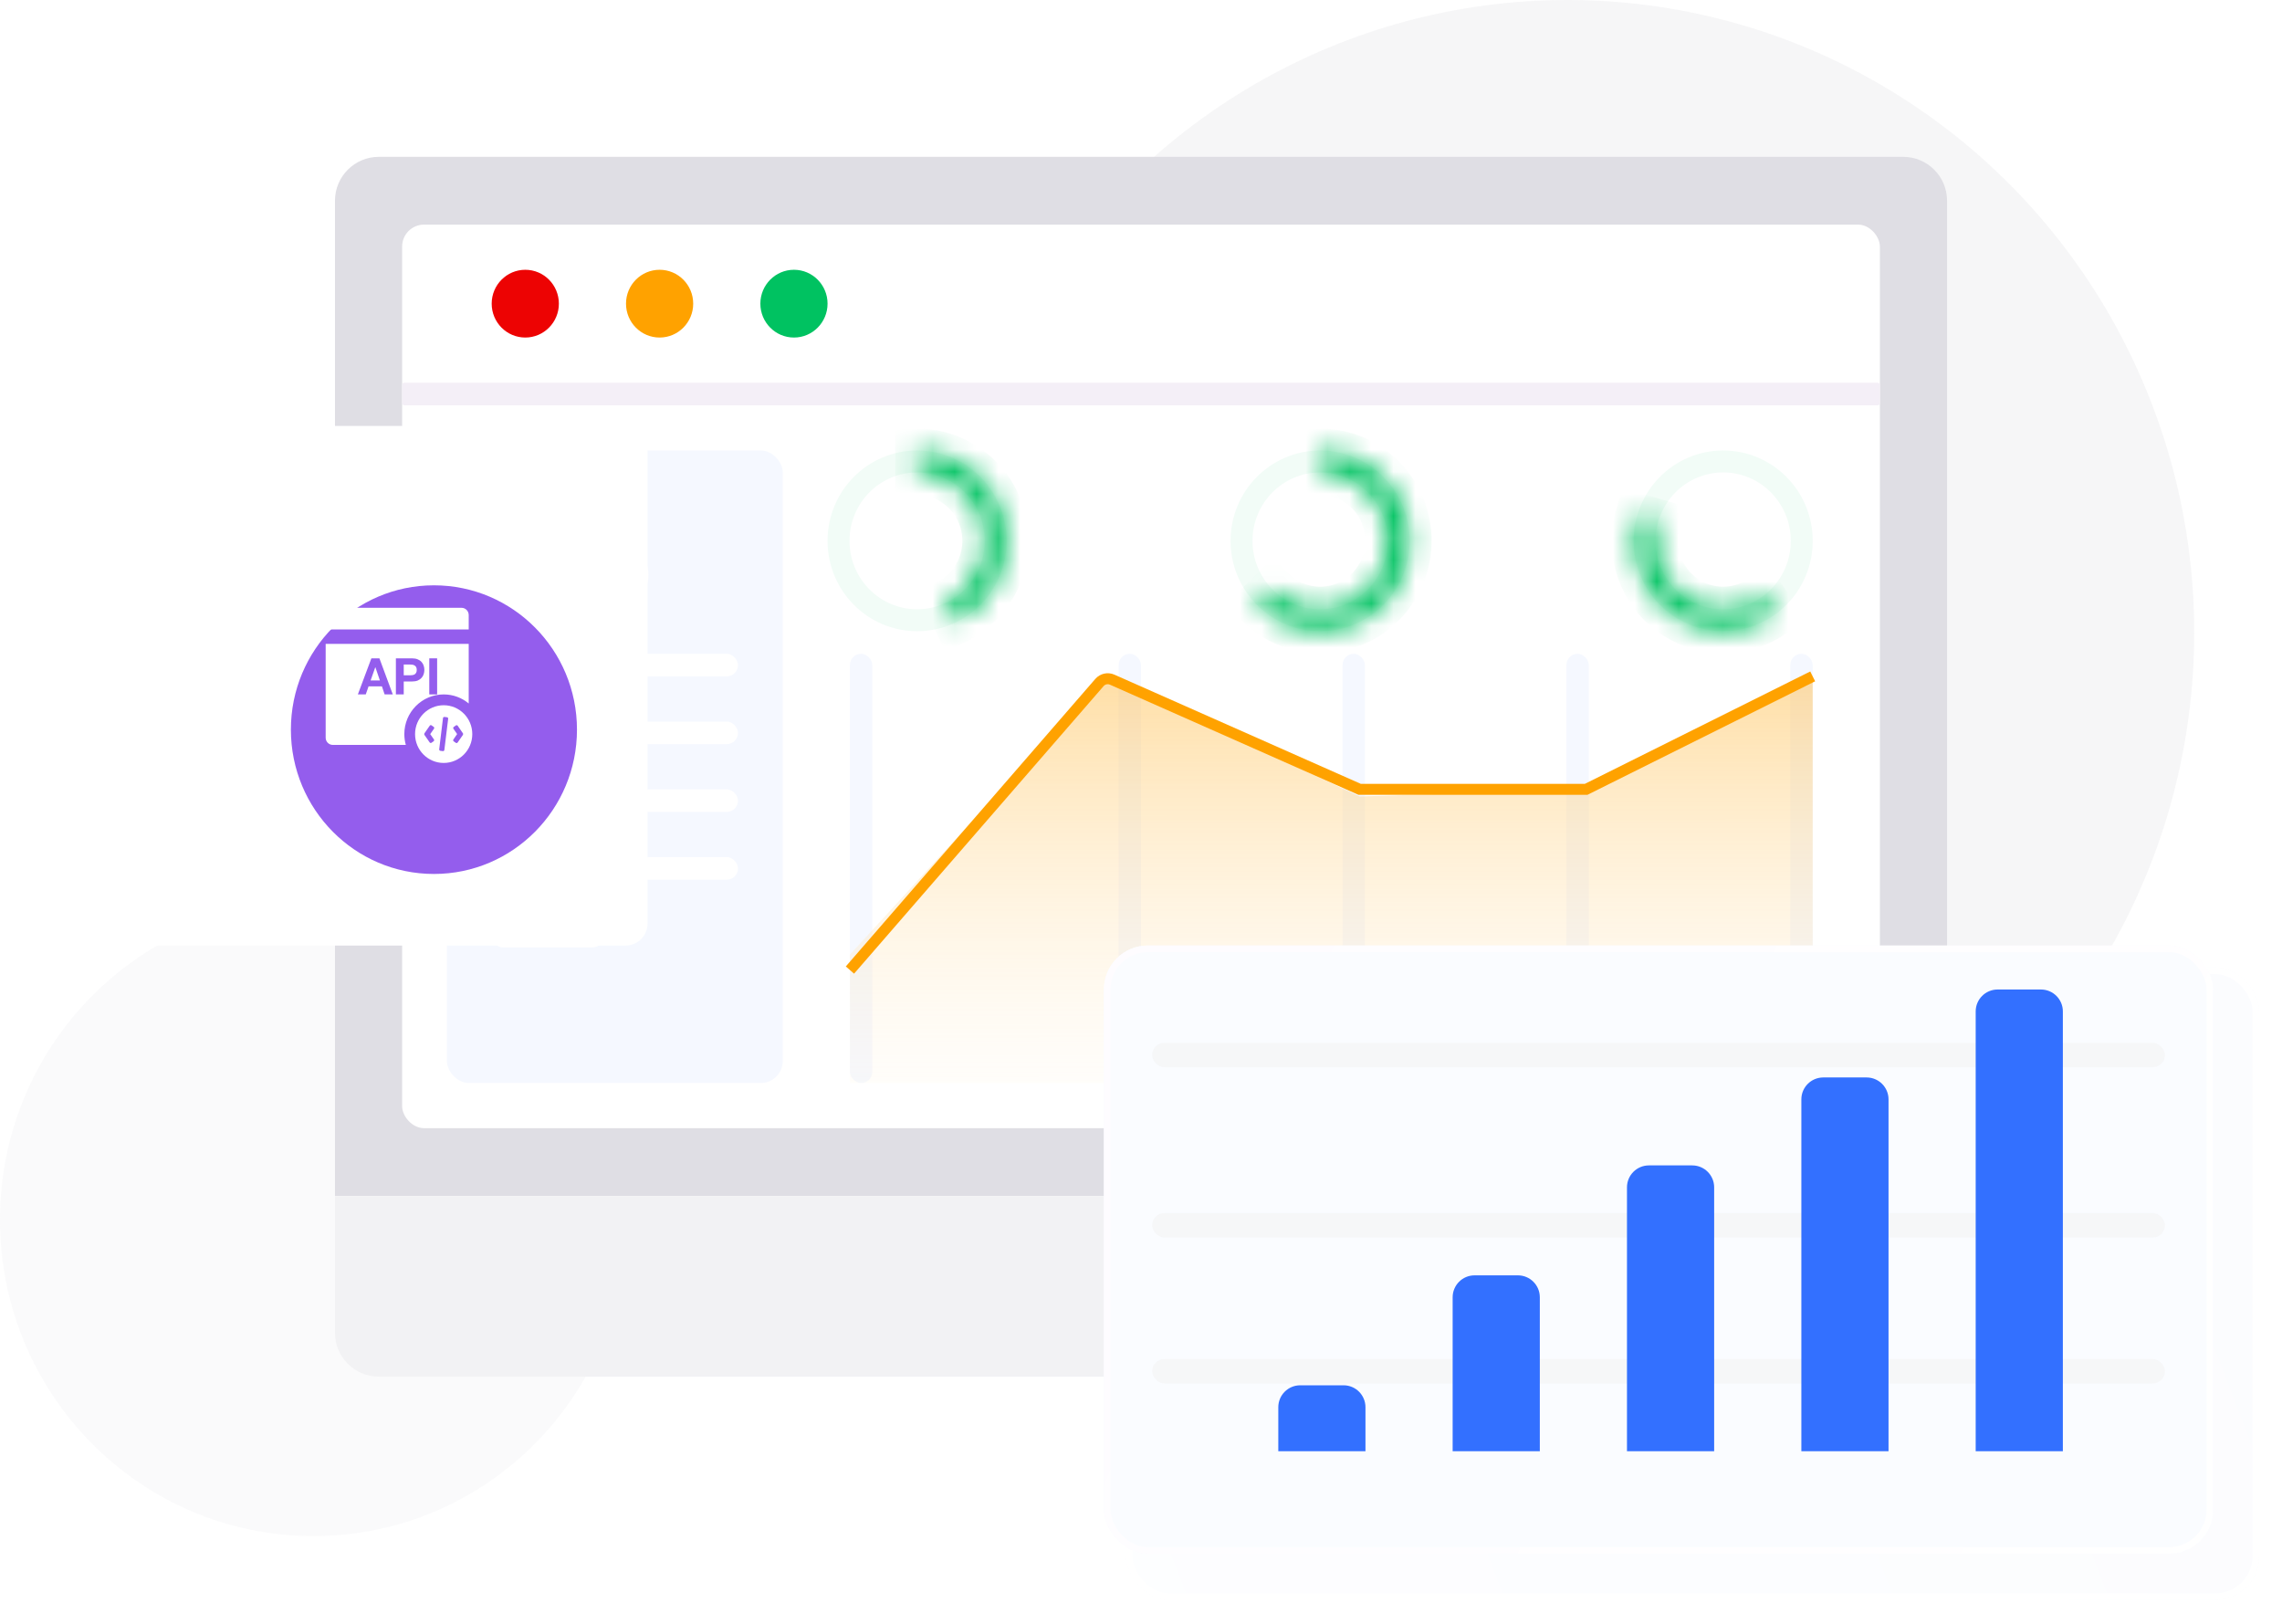 <svg width="104" height="74" viewBox="0 0 104 74" fill="none" xmlns="http://www.w3.org/2000/svg">
<ellipse opacity="0.8" cx="71.428" cy="28.823" rx="28.571" ry="28.823" fill="#E9E8EC" fill-opacity="0.5"/>
<ellipse opacity="0.4" cx="14.286" cy="55.588" rx="14.286" ry="14.412" fill="#E9E8EC" fill-opacity="0.5"/>
<g filter="url(#filter0_d_4722_205278)">
<path d="M13.266 7.147C13.266 6.042 14.161 5.147 15.266 5.147H84.735C85.84 5.147 86.735 6.042 86.735 7.147V52.5H13.266V7.147Z" fill="#DFDEE4"/>
<path d="M13.266 52.5H86.735V58.735C86.735 59.84 85.84 60.735 84.735 60.735H15.266C14.161 60.735 13.266 59.84 13.266 58.735V52.5Z" fill="#F2F2F4"/>
<ellipse cx="50.511" cy="56.103" rx="1.531" ry="1.544" fill="#D4D3D7"/>
<rect x="16.327" y="8.235" width="67.347" height="41.176" rx="1" fill="white"/>
<rect x="16.327" y="15.441" width="67.347" height="1.029" rx="0.1" fill="#F4EFF7"/>
<ellipse cx="21.939" cy="11.838" rx="1.531" ry="1.544" fill="#ED0303"/>
<ellipse cx="28.061" cy="11.838" rx="1.531" ry="1.544" fill="#FFA200"/>
<ellipse cx="34.184" cy="11.838" rx="1.531" ry="1.544" fill="#00C261"/>
<rect x="18.368" y="18.529" width="15.306" height="28.823" rx="1" fill="#F5F8FF"/>
<ellipse cx="26.021" cy="24.191" rx="1.531" ry="1.544" fill="white"/>
<rect x="20.409" y="27.794" width="11.225" height="1.029" rx="0.515" fill="white"/>
<rect x="20.409" y="30.882" width="11.225" height="1.029" rx="0.515" fill="white"/>
<rect x="20.409" y="33.971" width="11.225" height="1.029" rx="0.515" fill="white"/>
<rect x="20.409" y="37.059" width="11.225" height="1.029" rx="0.515" fill="white"/>
<rect x="20.409" y="40.147" width="5.102" height="1.029" rx="0.515" fill="white"/>
<path d="M43.378 22.647C43.378 24.649 41.77 26.265 39.797 26.265C37.822 26.265 36.215 24.649 36.215 22.647C36.215 20.645 37.822 19.029 39.797 19.029C41.77 19.029 43.378 20.645 43.378 22.647Z" stroke="#F2FCF7"/>
<mask id="path-19-inside-1_4722_205278" fill="white">
<path d="M39.797 18.529C40.722 18.529 41.621 18.847 42.344 19.43C43.068 20.013 43.573 20.827 43.778 21.738C43.982 22.649 43.873 23.603 43.469 24.444C43.065 25.284 42.389 25.961 41.554 26.363L41.115 25.435C41.742 25.133 42.248 24.625 42.551 23.995C42.855 23.364 42.936 22.649 42.783 21.965C42.63 21.282 42.251 20.671 41.708 20.234C41.165 19.796 40.491 19.558 39.797 19.558L39.797 18.529Z"/>
</mask>
<path d="M39.797 18.529C40.722 18.529 41.621 18.847 42.344 19.43C43.068 20.013 43.573 20.827 43.778 21.738C43.982 22.649 43.873 23.603 43.469 24.444C43.065 25.284 42.389 25.961 41.554 26.363L41.115 25.435C41.742 25.133 42.248 24.625 42.551 23.995C42.855 23.364 42.936 22.649 42.783 21.965C42.63 21.282 42.251 20.671 41.708 20.234C41.165 19.796 40.491 19.558 39.797 19.558L39.797 18.529Z" stroke="#00C261" stroke-width="2" mask="url(#path-19-inside-1_4722_205278)"/>
<path d="M61.745 22.647C61.745 24.649 60.138 26.265 58.164 26.265C56.19 26.265 54.582 24.649 54.582 22.647C54.582 20.645 56.19 19.029 58.164 19.029C60.138 19.029 61.745 20.645 61.745 22.647Z" stroke="#F2FCF7"/>
<mask id="path-21-inside-2_4722_205278" fill="white">
<path d="M58.164 18.529C58.835 18.529 59.496 18.696 60.088 19.015C60.68 19.335 61.184 19.796 61.557 20.359C61.93 20.922 62.16 21.57 62.226 22.243C62.291 22.917 62.191 23.597 61.935 24.223C61.678 24.848 61.272 25.4 60.753 25.83C60.234 26.259 59.618 26.553 58.96 26.686C58.302 26.818 57.621 26.784 56.979 26.587C56.337 26.391 55.752 26.037 55.278 25.559L55.998 24.831C56.355 25.19 56.793 25.455 57.275 25.603C57.757 25.75 58.267 25.776 58.761 25.677C59.255 25.577 59.717 25.357 60.106 25.035C60.495 24.712 60.8 24.298 60.992 23.829C61.185 23.36 61.26 22.85 61.211 22.344C61.161 21.839 60.989 21.353 60.71 20.931C60.43 20.508 60.051 20.162 59.607 19.923C59.163 19.683 58.667 19.558 58.164 19.558L58.164 18.529Z"/>
</mask>
<path d="M58.164 18.529C58.835 18.529 59.496 18.696 60.088 19.015C60.68 19.335 61.184 19.796 61.557 20.359C61.93 20.922 62.16 21.57 62.226 22.243C62.291 22.917 62.191 23.597 61.935 24.223C61.678 24.848 61.272 25.4 60.753 25.83C60.234 26.259 59.618 26.553 58.96 26.686C58.302 26.818 57.621 26.784 56.979 26.587C56.337 26.391 55.752 26.037 55.278 25.559L55.998 24.831C56.355 25.19 56.793 25.455 57.275 25.603C57.757 25.75 58.267 25.776 58.761 25.677C59.255 25.577 59.717 25.357 60.106 25.035C60.495 24.712 60.8 24.298 60.992 23.829C61.185 23.36 61.26 22.85 61.211 22.344C61.161 21.839 60.989 21.353 60.71 20.931C60.43 20.508 60.051 20.162 59.607 19.923C59.163 19.683 58.667 19.558 58.164 19.558L58.164 18.529Z" stroke="#00C261" stroke-width="2" mask="url(#path-21-inside-2_4722_205278)"/>
<path d="M80.113 22.647C80.113 24.649 78.505 26.265 76.531 26.265C74.557 26.265 72.95 24.649 72.95 22.647C72.95 20.645 74.557 19.029 76.531 19.029C78.505 19.029 80.113 20.645 80.113 22.647Z" stroke="#F2FCF7"/>
<mask id="path-23-inside-3_4722_205278" fill="white">
<path d="M78.943 25.969C78.253 26.479 77.422 26.757 76.567 26.764C75.712 26.772 74.876 26.508 74.178 26.011C73.479 25.514 72.953 24.808 72.674 23.992C72.394 23.177 72.376 22.294 72.621 21.468L73.598 21.762C73.414 22.382 73.428 23.045 73.638 23.656C73.847 24.268 74.242 24.797 74.766 25.171C75.29 25.544 75.917 25.741 76.558 25.736C77.199 25.73 77.823 25.521 78.34 25.139L78.943 25.969Z"/>
</mask>
<path d="M78.943 25.969C78.253 26.479 77.422 26.757 76.567 26.764C75.712 26.772 74.876 26.508 74.178 26.011C73.479 25.514 72.953 24.808 72.674 23.992C72.394 23.177 72.376 22.294 72.621 21.468L73.598 21.762C73.414 22.382 73.428 23.045 73.638 23.656C73.847 24.268 74.242 24.797 74.766 25.171C75.29 25.544 75.917 25.741 76.558 25.736C77.199 25.73 77.823 25.521 78.34 25.139L78.943 25.969Z" stroke="#00C261" stroke-width="2" mask="url(#path-23-inside-3_4722_205278)"/>
<rect x="36.735" y="27.794" width="1.02" height="19.559" rx="0.51" fill="#F5F8FF"/>
<rect x="48.98" y="27.794" width="1.02" height="19.559" rx="0.51" fill="#F5F8FF"/>
<rect x="59.184" y="27.794" width="1.02" height="19.559" rx="0.51" fill="#F5F8FF"/>
<rect x="69.388" y="27.794" width="1.02" height="19.559" rx="0.51" fill="#F5F8FF"/>
<rect x="79.592" y="27.794" width="1.02" height="19.559" rx="0.51" fill="#F5F8FF"/>
<path d="M48.101 29.095L36.735 41.501V47.353H80.612V28.823L70.408 33.97L59.964 34.295L48.683 28.98C48.484 28.887 48.249 28.933 48.101 29.095Z" fill="url(#paint0_linear_4722_205278)"/>
<path d="M36.735 42.206L48.107 29.102C48.251 28.936 48.487 28.884 48.687 28.973L59.964 33.97H70.288L80.612 28.823" stroke="#FFA200" stroke-width="0.5"/>
<g filter="url(#filter1_d_4722_205278)">
<rect x="2.041" y="14.412" width="23.469" height="23.677" rx="1" fill="white"/>
<g filter="url(#filter2_d_4722_205278)">
<ellipse cx="13.776" cy="26.25" rx="6.519" ry="6.577" fill="#945DED"/>
</g>
<g clip-path="url(#clip0_4722_205278)">
<path d="M10.842 23.027C10.842 22.846 10.988 22.698 11.168 22.698H17.035C17.215 22.698 17.361 22.846 17.361 23.027V23.685H10.842V23.027Z" fill="white"/>
<path d="M10.842 24.343H17.361V27.058C17.051 26.8 16.654 26.645 16.22 26.645C15.23 26.645 14.427 27.454 14.427 28.453C14.427 28.624 14.451 28.79 14.495 28.946H11.168C10.988 28.946 10.842 28.799 10.842 28.618V24.343Z" fill="white"/>
<path d="M16.22 29.768C16.941 29.768 17.524 29.18 17.524 28.453C17.524 27.727 16.941 27.138 16.22 27.138C15.5 27.138 14.916 27.727 14.916 28.453C14.916 29.18 15.5 29.768 16.22 29.768ZM16.256 27.671L16.373 27.686C16.406 27.69 16.429 27.72 16.425 27.752L16.251 29.177C16.247 29.209 16.218 29.233 16.185 29.229L16.068 29.214C16.035 29.21 16.012 29.18 16.016 29.147L16.189 27.723C16.193 27.69 16.223 27.667 16.256 27.671ZM15.607 28.454L15.776 28.696C15.795 28.723 15.788 28.761 15.761 28.779L15.664 28.848C15.637 28.867 15.6 28.86 15.582 28.833L15.344 28.491C15.332 28.473 15.33 28.452 15.338 28.433C15.339 28.426 15.342 28.419 15.347 28.413L15.585 28.07C15.603 28.043 15.64 28.036 15.667 28.055L15.764 28.124C15.791 28.142 15.798 28.18 15.779 28.207L15.607 28.454ZM16.665 28.21C16.646 28.183 16.653 28.146 16.679 28.127L16.776 28.058C16.803 28.039 16.84 28.046 16.859 28.073L17.097 28.416C17.109 28.433 17.111 28.454 17.103 28.473C17.102 28.48 17.099 28.487 17.094 28.494L16.856 28.836C16.837 28.863 16.8 28.87 16.773 28.851L16.676 28.782C16.65 28.764 16.643 28.726 16.662 28.699L16.833 28.452L16.665 28.21Z" fill="white"/>
<path d="M12.89 26.009L13.103 25.406H13.107L13.313 26.009H12.89ZM12.925 25.001L12.309 26.645H12.669L12.797 26.279H13.406L13.529 26.645H13.901L13.292 25.001H12.925Z" fill="#945DED"/>
<path d="M14.4 25.774V25.282H14.678C14.719 25.282 14.759 25.285 14.797 25.291C14.835 25.297 14.868 25.309 14.897 25.328C14.926 25.345 14.949 25.369 14.966 25.401C14.984 25.434 14.993 25.476 14.993 25.528C14.993 25.58 14.984 25.622 14.966 25.655C14.949 25.687 14.926 25.712 14.897 25.731C14.868 25.748 14.835 25.759 14.797 25.765C14.759 25.771 14.719 25.774 14.678 25.774H14.4ZM14.042 25.001V26.645H14.4V26.055H14.777C14.878 26.055 14.965 26.041 15.037 26.012C15.108 25.981 15.166 25.941 15.21 25.892C15.256 25.843 15.288 25.787 15.308 25.724C15.329 25.659 15.34 25.594 15.34 25.528C15.34 25.461 15.329 25.395 15.308 25.332C15.288 25.27 15.256 25.213 15.21 25.164C15.166 25.115 15.108 25.076 15.037 25.047C14.965 25.016 14.878 25.001 14.777 25.001H14.042Z" fill="#945DED"/>
<path d="M15.564 25.001V26.645H15.922V25.001H15.564Z" fill="#945DED"/>
</g>
</g>
<g filter="url(#filter3_d_4722_205278)">
<g opacity="0.1" filter="url(#filter4_d_4722_205278)">
<rect x="46.311" y="38.088" width="51.648" height="28.823" rx="2" fill="url(#paint1_linear_4722_205278)"/>
<rect x="46.461" y="38.238" width="51.348" height="28.523" rx="1.85" stroke="white" stroke-width="0.3"/>
</g>
<g filter="url(#filter5_d_4722_205278)">
<rect x="46.311" y="38.088" width="50.549" height="27.715" rx="2" fill="#FAFCFF"/>
<rect x="46.461" y="38.238" width="50.249" height="27.415" rx="1.85" stroke="url(#paint2_linear_4722_205278)" stroke-width="0.3"/>
</g>
<rect opacity="0.5" x="48.509" y="56.934" width="46.154" height="1.109" rx="0.554" fill="#F2F2F2"/>
<rect opacity="0.5" x="48.509" y="50.283" width="46.154" height="1.109" rx="0.554" fill="#F2F2F2"/>
<rect opacity="0.5" x="48.509" y="42.523" width="46.154" height="1.109" rx="0.554" fill="#F2F2F2"/>
<path d="M54.257 59.128C54.257 58.576 54.705 58.128 55.257 58.128H57.23C57.782 58.128 58.23 58.576 58.23 59.128V61.134H54.257V59.128Z" fill="#3370FF"/>
<path d="M62.203 54.118C62.203 53.566 62.65 53.118 63.203 53.118H65.176C65.728 53.118 66.176 53.566 66.176 54.118V61.134H62.203V54.118Z" fill="#3370FF"/>
<path d="M70.148 49.108C70.148 48.556 70.596 48.108 71.148 48.108H73.121C73.674 48.108 74.121 48.556 74.121 49.108V61.134H70.148V49.108Z" fill="#3370FF"/>
<path d="M78.095 45.1C78.095 44.548 78.542 44.1 79.095 44.1H81.068C81.62 44.1 82.068 44.548 82.068 45.1V61.134H78.095V45.1Z" fill="#3370FF"/>
<path d="M86.04 41.092C86.04 40.54 86.488 40.092 87.04 40.092H89.013C89.566 40.092 90.013 40.54 90.013 41.092V61.134H86.04V41.092Z" fill="#3370FF"/>
</g>
</g>
<defs>
<filter id="filter0_d_4722_205278" x="0.041" y="3.147" width="103.918" height="69.765" filterUnits="userSpaceOnUse" color-interpolation-filters="sRGB">
<feFlood flood-opacity="0" result="BackgroundImageFix"/>
<feColorMatrix in="SourceAlpha" type="matrix" values="0 0 0 0 0 0 0 0 0 0 0 0 0 0 0 0 0 0 127 0" result="hardAlpha"/>
<feOffset dx="2" dy="2"/>
<feGaussianBlur stdDeviation="2"/>
<feComposite in2="hardAlpha" operator="out"/>
<feColorMatrix type="matrix" values="0 0 0 0 0.131 0 0 0 0 0 0 0 0 0 0.343 0 0 0 0.11 0"/>
<feBlend mode="normal" in2="BackgroundImageFix" result="effect1_dropShadow_4722_205278"/>
<feBlend mode="normal" in="SourceGraphic" in2="effect1_dropShadow_4722_205278" result="shape"/>
</filter>
<filter id="filter1_d_4722_205278" x="0.041" y="13.412" width="31.469" height="31.677" filterUnits="userSpaceOnUse" color-interpolation-filters="sRGB">
<feFlood flood-opacity="0" result="BackgroundImageFix"/>
<feColorMatrix in="SourceAlpha" type="matrix" values="0 0 0 0 0 0 0 0 0 0 0 0 0 0 0 0 0 0 127 0" result="hardAlpha"/>
<feOffset dx="2" dy="3"/>
<feGaussianBlur stdDeviation="2"/>
<feComposite in2="hardAlpha" operator="out"/>
<feColorMatrix type="matrix" values="0 0 0 0 0.218 0 0 0 0 0.144 0 0 0 0 0.015 0 0 0 0.06 0"/>
<feBlend mode="normal" in2="BackgroundImageFix" result="effect1_dropShadow_4722_205278"/>
<feBlend mode="normal" in="SourceGraphic" in2="effect1_dropShadow_4722_205278" result="shape"/>
</filter>
<filter id="filter2_d_4722_205278" x="5.256" y="17.673" width="21.039" height="21.154" filterUnits="userSpaceOnUse" color-interpolation-filters="sRGB">
<feFlood flood-opacity="0" result="BackgroundImageFix"/>
<feColorMatrix in="SourceAlpha" type="matrix" values="0 0 0 0 0 0 0 0 0 0 0 0 0 0 0 0 0 0 127 0" result="hardAlpha"/>
<feOffset dx="2" dy="2"/>
<feGaussianBlur stdDeviation="2"/>
<feComposite in2="hardAlpha" operator="out"/>
<feColorMatrix type="matrix" values="0 0 0 0 0.139 0 0 0 0 0.001 0 0 0 0 0.362 0 0 0 0.18 0"/>
<feBlend mode="normal" in2="BackgroundImageFix" result="effect1_dropShadow_4722_205278"/>
<feBlend mode="normal" in="SourceGraphic" in2="effect1_dropShadow_4722_205278" result="shape"/>
</filter>
<filter id="filter3_d_4722_205278" x="44.311" y="37.088" width="59.648" height="36.824" filterUnits="userSpaceOnUse" color-interpolation-filters="sRGB">
<feFlood flood-opacity="0" result="BackgroundImageFix"/>
<feColorMatrix in="SourceAlpha" type="matrix" values="0 0 0 0 0 0 0 0 0 0 0 0 0 0 0 0 0 0 127 0" result="hardAlpha"/>
<feOffset dx="2" dy="3"/>
<feGaussianBlur stdDeviation="2"/>
<feComposite in2="hardAlpha" operator="out"/>
<feColorMatrix type="matrix" values="0 0 0 0 0.218 0 0 0 0 0.144 0 0 0 0 0.015 0 0 0 0.06 0"/>
<feBlend mode="normal" in2="BackgroundImageFix" result="effect1_dropShadow_4722_205278"/>
<feBlend mode="normal" in="SourceGraphic" in2="effect1_dropShadow_4722_205278" result="shape"/>
</filter>
<filter id="filter4_d_4722_205278" x="46.311" y="38.088" width="53.648" height="30.823" filterUnits="userSpaceOnUse" color-interpolation-filters="sRGB">
<feFlood flood-opacity="0" result="BackgroundImageFix"/>
<feColorMatrix in="SourceAlpha" type="matrix" values="0 0 0 0 0 0 0 0 0 0 0 0 0 0 0 0 0 0 127 0" result="hardAlpha"/>
<feOffset dx="1" dy="1"/>
<feGaussianBlur stdDeviation="0.5"/>
<feComposite in2="hardAlpha" operator="out"/>
<feColorMatrix type="matrix" values="0 0 0 0 0.292 0 0 0 0 0.003 0 0 0 0 0.735 0 0 0 0.2 0"/>
<feBlend mode="normal" in2="BackgroundImageFix" result="effect1_dropShadow_4722_205278"/>
<feBlend mode="normal" in="SourceGraphic" in2="effect1_dropShadow_4722_205278" result="shape"/>
</filter>
<filter id="filter5_d_4722_205278" x="45.311" y="37.088" width="52.549" height="29.715" filterUnits="userSpaceOnUse" color-interpolation-filters="sRGB">
<feFlood flood-opacity="0" result="BackgroundImageFix"/>
<feColorMatrix in="SourceAlpha" type="matrix" values="0 0 0 0 0 0 0 0 0 0 0 0 0 0 0 0 0 0 127 0" result="hardAlpha"/>
<feOffset/>
<feGaussianBlur stdDeviation="0.5"/>
<feComposite in2="hardAlpha" operator="out"/>
<feColorMatrix type="matrix" values="0 0 0 0 0.612 0 0 0 0 0.408 0 0 0 0 0.933 0 0 0 0.02 0"/>
<feBlend mode="normal" in2="BackgroundImageFix" result="effect1_dropShadow_4722_205278"/>
<feBlend mode="normal" in="SourceGraphic" in2="effect1_dropShadow_4722_205278" result="shape"/>
</filter>
<linearGradient id="paint0_linear_4722_205278" x1="59.694" y1="18.529" x2="59.696" y2="51.985" gradientUnits="userSpaceOnUse">
<stop stop-color="#FFA200" stop-opacity="0.71"/>
<stop offset="1" stop-color="white" stop-opacity="0.05"/>
</linearGradient>
<linearGradient id="paint1_linear_4722_205278" x1="46.861" y1="66.357" x2="98.076" y2="46.706" gradientUnits="userSpaceOnUse">
<stop stop-color="#EAF0FD"/>
<stop offset="1" stop-color="#DAE2F7"/>
</linearGradient>
<linearGradient id="paint2_linear_4722_205278" x1="45.762" y1="40.305" x2="97" y2="62.151" gradientUnits="userSpaceOnUse">
<stop stop-color="#FEFCFF"/>
<stop offset="1" stop-color="white"/>
</linearGradient>
<clipPath id="clip0_4722_205278">
<rect width="7.823" height="7.892" fill="white" transform="translate(10.19 22.041)"/>
</clipPath>
</defs>
</svg>
